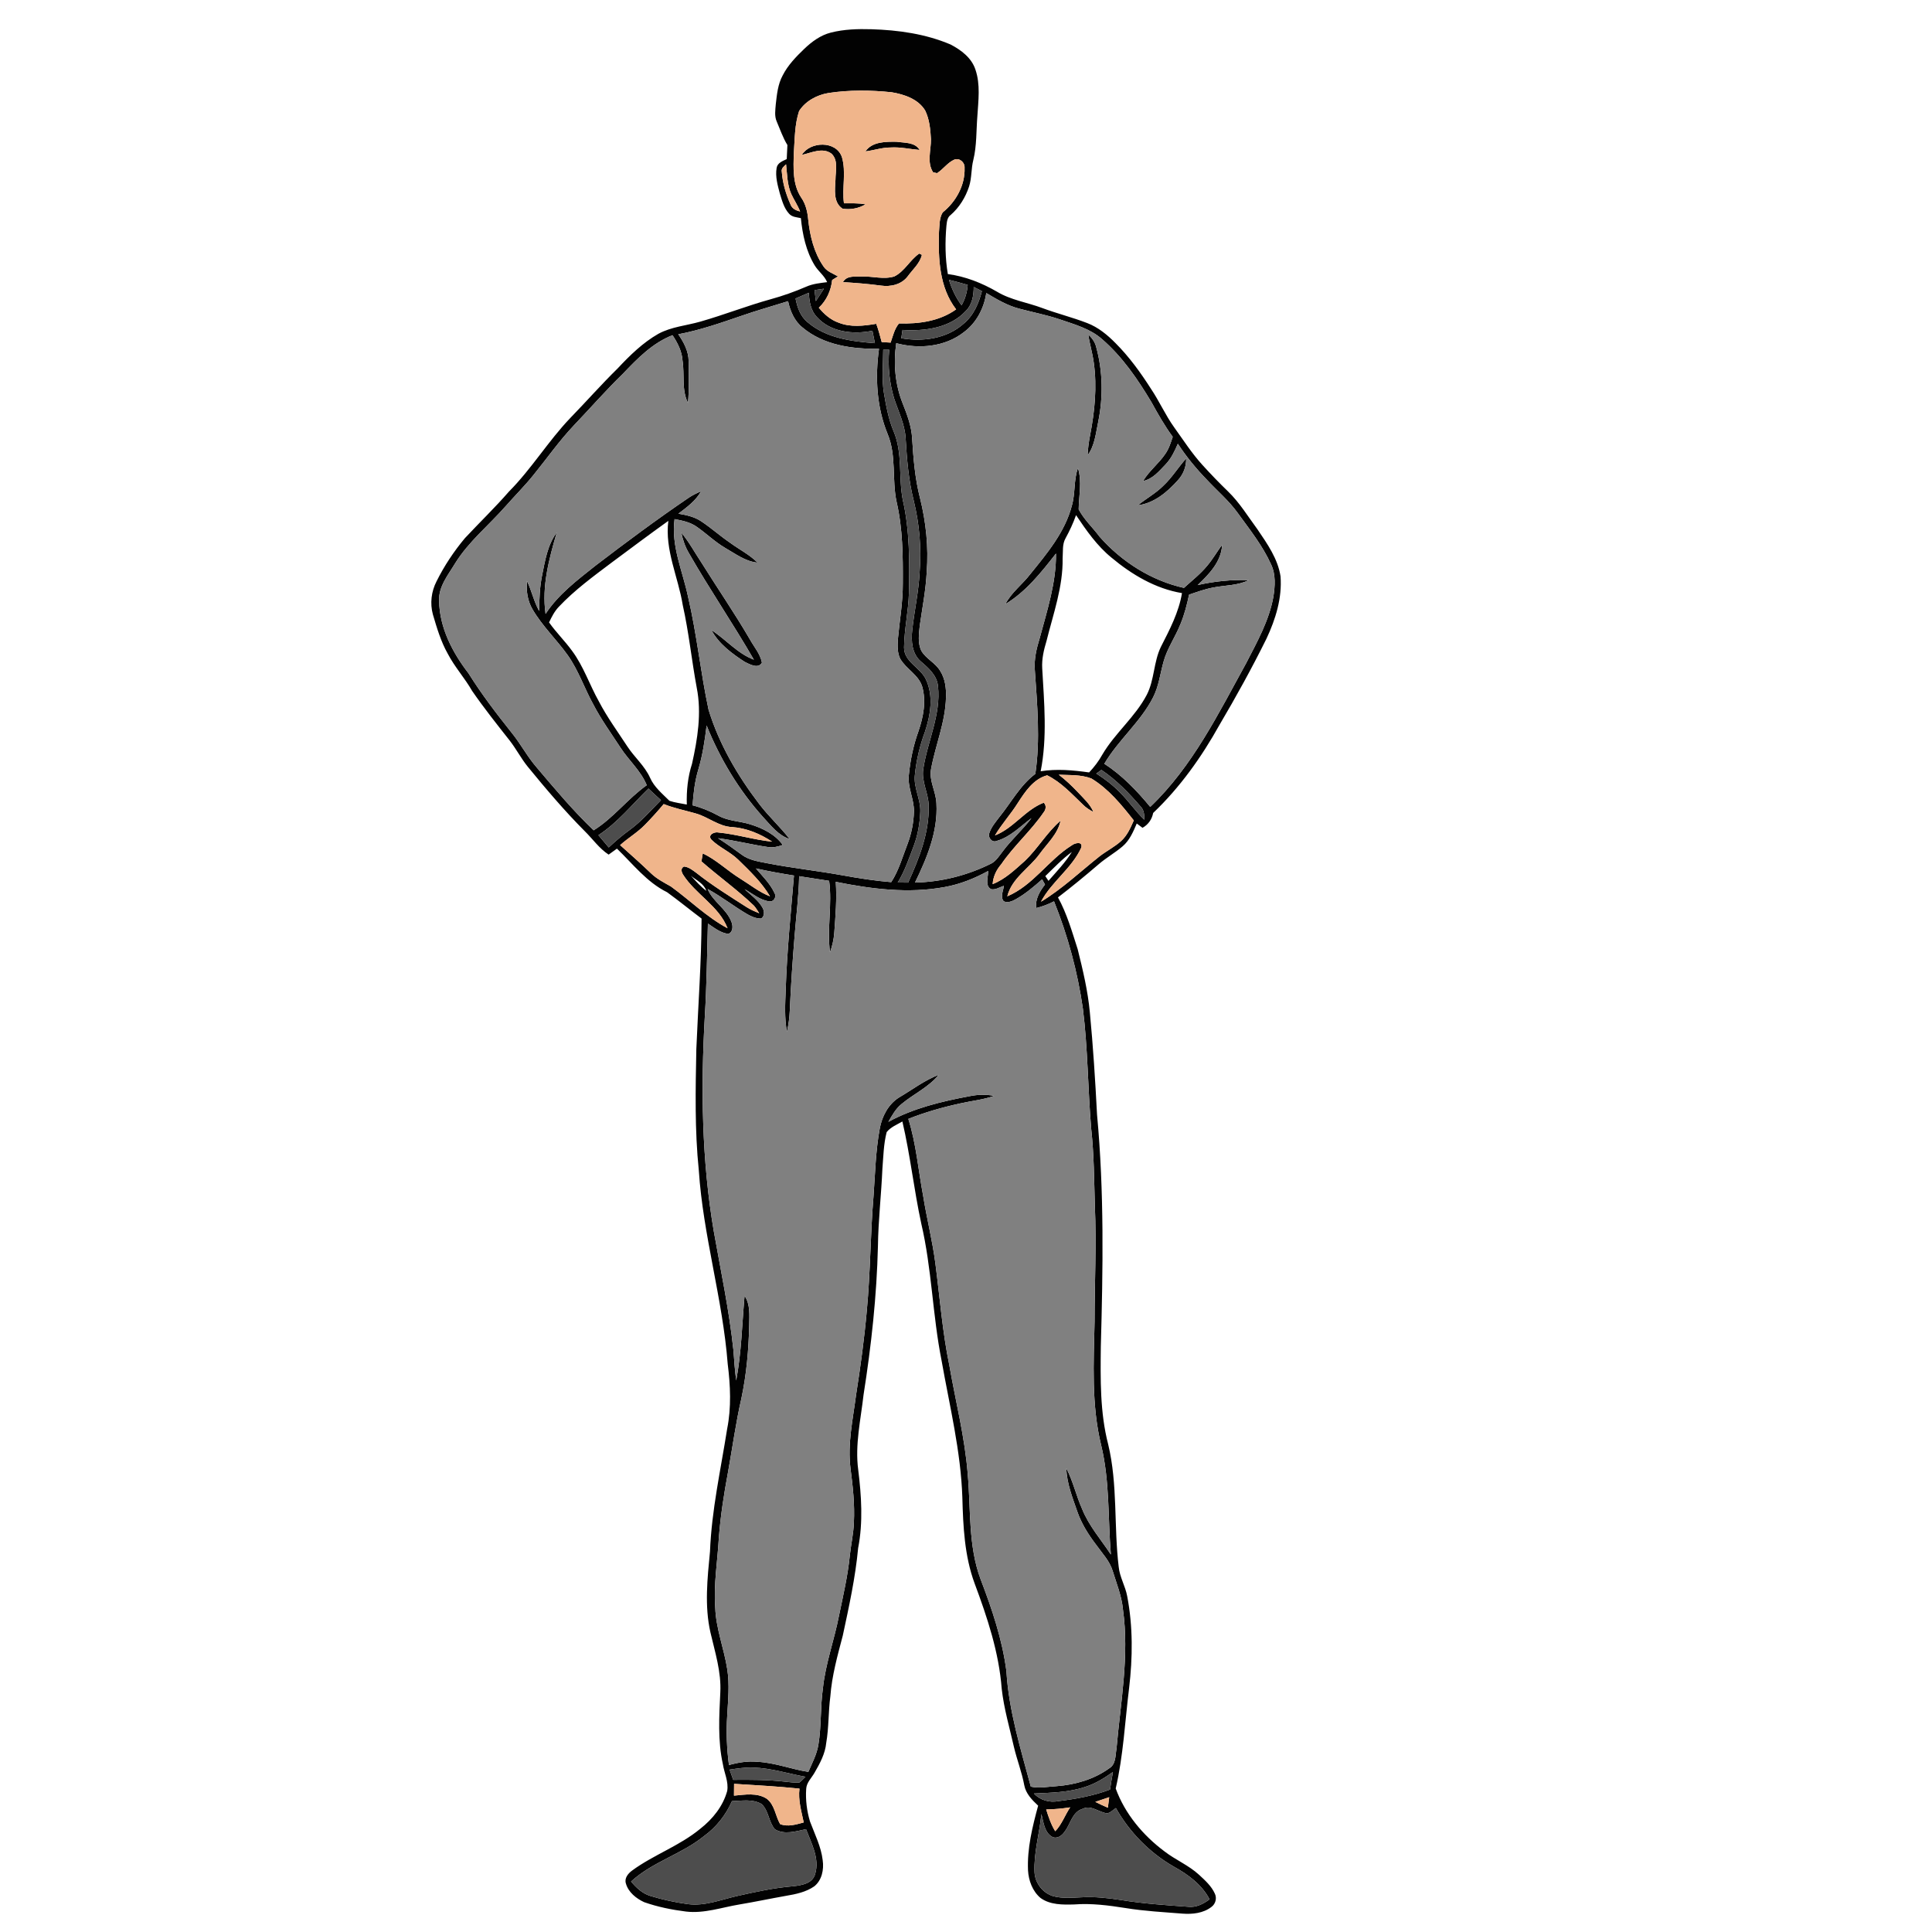 <?xml version="1.0" encoding="UTF-8" ?>
<!DOCTYPE svg PUBLIC "-//W3C//DTD SVG 1.1//EN" "http://www.w3.org/Graphics/SVG/1.1/DTD/svg11.dtd">
<svg width="1000pt" height="1000pt" viewBox="0 0 1000 1000" version="1.1" xmlns="http://www.w3.org/2000/svg">
<g id="#020202ff">
<path fill="#020202" opacity="1.00" d=" M 430.04 16.87 C 436.86 15.13 443.97 14.92 450.98 15.13 C 464.94 15.55 479.08 17.53 492.01 23.03 C 497.47 25.88 502.92 29.95 504.89 36.06 C 507.53 43.77 506.38 52.08 505.89 60.03 C 505.27 67.64 505.61 75.38 503.78 82.84 C 502.63 87.33 503.02 92.08 501.60 96.51 C 499.77 102.12 496.56 107.35 492.09 111.24 C 490.22 112.54 490.10 114.93 489.86 116.98 C 489.13 125.26 489.21 133.65 490.60 141.86 C 499.60 143.04 508.15 146.43 515.98 150.95 C 523.22 155.33 531.74 156.52 539.57 159.47 C 547.19 162.31 555.10 164.27 562.69 167.20 C 568.39 169.38 573.19 173.32 577.43 177.64 C 584.49 184.71 590.38 192.86 595.75 201.26 C 600.09 207.72 603.23 214.89 607.77 221.22 C 612.50 227.78 616.88 234.63 622.34 240.63 C 626.63 245.36 631.07 249.97 635.67 254.41 C 641.64 260.20 645.98 267.37 650.89 274.03 C 655.94 281.46 661.42 289.23 662.80 298.31 C 663.68 309.48 660.25 320.50 655.55 330.52 C 648.03 345.74 639.81 360.61 631.19 375.22 C 621.92 391.88 610.72 407.60 596.88 420.78 C 596.25 424.08 594.32 426.85 591.36 428.47 C 590.61 427.92 589.12 426.81 588.38 426.25 C 586.55 430.52 584.67 435.01 581.03 438.08 C 577.06 441.48 572.45 444.03 568.51 447.47 C 561.69 453.32 554.74 459.03 547.61 464.49 C 552.25 472.90 554.87 482.21 557.81 491.31 C 560.48 502.06 563.08 512.89 564.10 523.95 C 565.79 541.58 566.91 559.27 567.83 576.97 C 571.57 616.87 570.90 657.01 569.78 697.02 C 569.60 713.91 569.32 731.09 573.59 747.58 C 578.60 768.38 576.48 789.95 579.04 811.03 C 579.56 816.32 582.48 820.97 583.43 826.16 C 586.45 841.85 586.30 858.00 584.41 873.82 C 582.28 891.14 581.44 908.68 577.49 925.73 C 582.26 938.82 591.60 949.96 602.69 958.24 C 608.41 962.68 615.27 965.45 620.63 970.39 C 623.73 973.26 627.04 976.21 628.80 980.14 C 629.95 982.49 629.18 985.47 627.06 987.01 C 622.86 990.29 617.21 990.88 612.07 990.49 C 602.22 989.70 592.33 989.20 582.57 987.60 C 573.79 986.22 564.89 985.05 555.99 985.74 C 550.11 985.90 543.56 986.01 538.58 982.39 C 534.44 978.91 532.40 973.40 532.10 968.11 C 531.60 956.71 534.38 945.53 537.34 934.61 C 534.20 931.68 530.95 928.38 530.15 923.99 C 528.91 917.28 526.39 910.92 524.83 904.30 C 522.55 894.26 519.62 884.33 518.48 874.07 C 517.05 855.24 511.02 837.16 504.46 819.58 C 499.21 805.37 498.51 790.06 498.11 775.08 C 497.31 751.09 491.51 727.72 487.35 704.19 C 482.68 680.74 482.31 656.61 476.84 633.30 C 473.06 615.78 471.15 597.92 467.07 580.48 C 464.26 582.11 461.01 583.37 458.94 585.97 C 457.33 592.20 457.24 598.71 456.72 605.10 C 456.15 618.40 454.59 631.65 454.42 644.97 C 453.80 670.77 450.99 696.46 446.97 721.95 C 445.53 734.81 442.48 747.73 444.21 760.73 C 445.87 774.17 446.78 787.91 444.17 801.29 C 442.75 816.57 439.44 831.58 436.23 846.56 C 433.50 856.93 430.58 867.34 429.78 878.08 C 428.72 886.05 429.04 894.14 427.66 902.08 C 427.13 907.72 424.36 912.79 421.57 917.61 C 420.03 920.32 417.43 922.66 417.28 925.98 C 416.90 931.62 417.62 937.39 419.26 942.81 C 421.72 949.39 425.01 955.79 425.83 962.87 C 426.53 967.67 425.41 973.24 421.44 976.38 C 417.16 979.34 411.93 980.43 406.89 981.27 C 398.81 982.70 390.79 984.40 382.71 985.75 C 373.56 987.27 364.48 990.53 355.09 989.42 C 347.74 988.50 340.40 987.02 333.41 984.56 C 329.32 982.66 325.27 979.46 323.99 974.98 C 323.04 972.21 325.07 969.74 327.15 968.21 C 338.32 960.01 351.77 955.43 362.49 946.54 C 368.86 941.56 374.24 934.89 376.40 926.99 C 377.21 922.23 374.88 917.73 374.15 913.11 C 371.46 900.92 372.24 888.37 372.83 876.01 C 373.39 865.37 370.07 855.13 367.71 844.90 C 364.59 831.14 366.16 816.94 367.49 803.07 C 368.33 781.65 373.05 760.70 376.37 739.60 C 378.59 728.53 378.06 717.11 376.66 705.97 C 374.06 672.23 363.93 639.57 361.70 605.78 C 359.55 584.92 360.01 563.93 360.42 543.00 C 361.36 520.49 363.04 498.00 363.13 475.45 C 357.14 470.96 351.35 466.21 345.30 461.82 C 334.81 456.67 327.59 447.19 319.33 439.25 C 317.90 440.29 316.47 441.33 315.03 442.35 C 310.14 439.15 306.81 434.28 302.70 430.24 C 292.21 419.71 282.59 408.36 273.18 396.86 C 269.70 392.56 267.17 387.60 263.77 383.25 C 257.15 374.84 250.47 366.45 244.39 357.64 C 240.57 350.94 235.30 345.19 231.74 338.33 C 228.16 331.98 226.10 324.94 224.05 317.99 C 222.50 312.31 223.25 306.17 225.93 300.95 C 229.90 292.94 234.90 285.43 240.62 278.57 C 248.17 270.47 256.17 262.79 263.44 254.43 C 275.16 242.64 283.78 228.25 295.27 216.26 C 303.48 207.81 311.28 198.96 319.69 190.70 C 326.00 183.96 332.70 177.39 340.77 172.78 C 347.51 169.12 355.31 168.54 362.57 166.45 C 374.80 162.96 386.66 158.27 398.93 154.88 C 405.22 153.15 411.39 150.95 417.38 148.36 C 420.77 146.87 424.49 146.49 428.13 146.04 C 426.70 142.65 423.57 140.48 421.69 137.38 C 417.19 130.01 415.38 121.40 414.53 112.90 C 412.41 112.44 409.94 112.37 408.42 110.61 C 405.79 107.73 404.78 103.84 403.66 100.21 C 402.52 95.92 401.22 91.44 401.97 86.98 C 402.36 84.31 405.10 83.34 407.21 82.35 C 407.31 79.92 407.44 77.50 407.56 75.07 C 405.22 71.26 403.80 67.01 402.04 62.92 C 400.76 60.07 401.32 56.88 401.55 53.88 C 402.13 48.83 402.63 43.57 405.12 39.03 C 407.82 33.71 412.02 29.39 416.28 25.29 C 420.20 21.56 424.71 18.21 430.04 16.87 M 428.87 48.13 C 422.89 49.10 416.91 52.29 413.61 57.48 C 411.32 64.39 411.39 71.80 410.90 78.99 C 410.64 86.84 410.16 95.44 414.72 102.29 C 417.01 105.58 417.94 109.53 418.31 113.48 C 419.19 122.02 421.28 130.72 426.22 137.87 C 427.94 140.56 431.13 141.50 433.73 143.07 C 432.74 143.71 431.74 144.33 430.73 144.92 C 430.14 150.35 427.83 155.52 423.82 159.28 C 426.55 162.58 429.87 165.55 433.99 166.98 C 440.22 169.51 447.09 168.69 453.54 167.60 C 454.70 170.69 455.50 173.88 456.37 177.06 C 457.90 177.15 459.44 177.24 460.98 177.33 C 462.17 173.94 462.97 170.21 465.33 167.40 C 475.58 167.73 486.33 166.26 494.89 160.13 C 486.11 148.75 485.59 133.72 486.02 119.97 C 486.35 116.62 486.10 112.88 487.94 109.93 C 494.79 104.45 499.59 95.83 499.26 86.91 C 499.49 84.13 496.73 81.60 493.99 82.61 C 490.42 84.15 488.24 87.61 485.00 89.63 C 484.50 89.52 483.49 89.30 482.98 89.19 C 479.65 84.11 481.92 77.74 481.86 72.10 C 481.58 67.04 481.11 61.77 478.84 57.16 C 475.22 51.24 468.05 48.84 461.55 47.76 C 450.69 46.62 439.68 46.50 428.87 48.13 M 404.66 88.94 C 405.09 94.77 406.79 100.51 409.18 105.83 C 409.96 107.99 412.02 108.97 414.13 109.48 C 412.93 106.30 410.97 103.49 409.56 100.42 C 407.40 95.59 407.46 90.21 406.87 85.05 C 405.78 86.13 404.25 87.17 404.66 88.94 M 491.18 144.86 C 492.65 149.56 494.73 154.07 497.71 158.02 C 499.58 154.78 500.59 151.17 500.87 147.45 C 497.66 146.52 494.43 145.65 491.18 144.86 M 421.61 150.15 C 421.83 152.05 422.05 153.95 422.29 155.86 C 423.70 153.74 425.07 151.59 426.44 149.44 C 424.82 149.68 423.21 149.91 421.61 150.15 M 503.99 148.53 C 503.99 152.95 503.21 157.66 499.93 160.91 C 491.69 169.82 478.66 171.48 467.15 170.77 C 466.93 172.20 466.71 173.64 466.49 175.07 C 477.60 177.00 489.94 175.34 498.64 167.67 C 503.87 163.43 506.62 157.06 508.23 150.68 C 506.81 149.96 505.40 149.24 503.99 148.53 M 411.78 154.51 C 412.66 159.11 414.28 163.82 418.08 166.84 C 427.63 175.03 440.76 176.72 452.85 177.64 C 452.41 175.49 451.98 173.35 451.56 171.20 C 441.69 173.21 429.99 172.02 422.88 164.15 C 419.60 160.80 418.89 156.02 418.63 151.54 C 416.36 152.55 414.07 153.53 411.78 154.51 M 510.49 151.68 C 509.32 159.58 505.39 167.09 498.92 171.91 C 489.11 179.61 475.64 180.77 463.89 177.64 C 462.38 188.07 463.28 198.92 467.20 208.75 C 469.54 214.63 471.81 220.66 472.13 227.06 C 472.76 237.37 473.61 247.74 476.19 257.78 C 479.31 270.25 480.65 283.18 479.67 296.02 C 479.21 305.40 477.38 314.62 476.06 323.90 C 475.62 328.22 474.91 332.95 476.96 336.99 C 479.43 341.08 484.21 343.12 486.64 347.27 C 489.23 351.32 489.81 356.26 489.64 360.98 C 489.36 373.72 484.20 385.62 481.92 398.02 C 480.76 404.21 484.54 409.83 484.70 415.94 C 485.50 430.40 479.80 444.08 473.60 456.81 C 487.29 456.54 500.82 453.08 513.06 446.98 C 515.62 445.62 517.15 443.05 518.88 440.84 C 523.42 434.66 529.26 429.59 533.88 423.46 C 528.15 427.71 522.94 433.24 515.90 435.26 C 513.45 436.37 511.14 433.43 512.09 431.15 C 513.08 428.11 515.22 425.64 517.11 423.12 C 523.30 415.54 527.92 406.56 535.88 400.56 C 538.53 382.76 536.84 364.73 535.63 346.89 C 535.16 341.21 536.51 335.62 538.17 330.23 C 542.02 315.90 546.74 301.49 546.58 286.49 C 538.99 296.22 531.06 306.26 520.36 312.71 C 523.50 306.64 529.16 302.55 533.25 297.20 C 541.92 286.48 551.20 275.45 554.77 261.83 C 556.65 255.44 555.68 248.58 557.94 242.27 C 560.14 249.29 558.39 256.53 558.32 263.65 C 561.10 268.94 565.64 273.07 569.19 277.86 C 580.58 290.76 595.93 300.54 612.81 304.29 C 616.89 300.56 621.31 297.14 624.84 292.84 C 627.71 289.43 629.94 285.55 632.57 281.96 C 632.22 290.62 625.83 297.22 619.91 302.83 C 628.56 300.86 637.50 299.96 646.38 300.26 C 640.65 303.17 634.10 302.87 627.96 304.10 C 623.68 304.89 619.57 306.39 615.47 307.79 C 614.35 312.98 613.06 318.16 610.99 323.06 C 608.40 329.63 604.20 335.49 602.29 342.34 C 600.52 348.54 599.83 355.12 596.85 360.93 C 590.34 373.74 578.84 382.99 571.60 395.32 C 580.79 401.27 588.43 409.25 595.36 417.65 C 617.25 396.76 630.69 369.24 645.10 343.09 C 650.70 332.19 656.86 321.26 659.07 309.06 C 659.96 303.44 660.41 297.38 657.89 292.10 C 653.51 282.41 646.82 274.06 640.63 265.50 C 636.04 259.11 629.98 254.02 624.66 248.29 C 619.10 242.56 614.03 236.37 609.65 229.69 C 608.02 233.48 606.23 237.30 603.35 240.33 C 599.99 243.82 596.65 247.96 591.64 248.98 C 594.76 243.75 599.71 240.01 603.11 235.01 C 605.00 232.33 605.99 229.17 607.00 226.10 C 602.82 220.41 599.35 214.26 595.94 208.09 C 588.86 196.26 580.93 184.66 570.45 175.57 C 564.31 170.15 556.25 167.94 548.68 165.35 C 541.70 162.98 534.44 161.62 527.34 159.71 C 521.27 158.10 515.85 154.85 510.49 151.68 M 383.60 163.53 C 372.91 167.20 362.20 170.93 351.07 173.02 C 353.94 177.17 356.43 181.82 356.44 187.01 C 356.53 194.21 356.74 201.43 356.11 208.61 C 352.69 201.81 354.42 193.97 353.28 186.69 C 352.98 181.85 350.74 177.48 348.10 173.51 C 337.78 177.50 329.93 185.57 322.45 193.42 C 313.65 201.96 305.59 211.22 297.12 220.09 C 289.44 228.19 283.04 237.35 276.02 246.00 C 271.56 251.53 266.52 256.55 261.83 261.88 C 253.11 271.81 242.61 280.25 235.58 291.58 C 231.97 297.58 226.94 303.59 227.28 311.00 C 227.50 324.85 234.15 337.70 242.46 348.45 C 249.18 359.20 256.88 369.28 264.78 379.19 C 269.47 384.95 272.91 391.63 277.80 397.24 C 287.26 408.40 296.67 419.65 307.27 429.77 C 317.57 423.37 324.90 413.39 334.75 406.42 C 331.71 398.94 325.46 393.62 321.15 386.96 C 316.39 379.64 311.25 372.56 307.20 364.81 C 302.52 356.37 299.47 347.06 293.87 339.15 C 288.06 331.01 280.67 324.04 275.62 315.36 C 273.03 310.95 272.29 305.73 272.76 300.69 C 275.19 305.75 276.32 311.33 279.06 316.25 C 279.14 310.14 279.34 304.00 280.55 297.99 C 282.11 290.25 283.38 282.07 288.20 275.55 C 284.21 289.20 280.34 303.42 282.39 317.75 C 288.96 307.69 298.71 300.33 308.00 292.95 C 323.92 280.77 340.01 268.81 356.59 257.55 C 358.57 256.24 360.72 255.21 362.89 254.23 C 360.18 259.19 355.53 262.53 351.14 265.88 C 355.27 266.60 359.52 267.48 363.04 269.89 C 368.20 273.35 372.85 277.50 377.98 281.00 C 382.67 284.44 387.97 287.06 392.11 291.22 C 385.81 290.62 380.71 286.64 375.38 283.62 C 370.00 280.48 365.56 276.04 360.44 272.54 C 357.11 270.22 353.06 269.44 349.16 268.69 C 347.27 282.61 353.36 295.63 356.15 308.95 C 360.67 328.24 362.62 348.03 366.76 367.39 C 372.20 385.13 381.71 401.39 392.92 416.08 C 397.76 422.51 403.80 427.91 408.71 434.29 C 402.82 432.41 399.05 427.31 395.02 422.98 C 382.51 409.07 372.73 392.84 365.74 375.51 C 364.83 383.22 363.66 390.94 361.43 398.39 C 359.62 404.38 358.93 410.61 358.48 416.83 C 363.14 418.02 367.60 419.88 371.83 422.18 C 376.91 425.02 382.87 424.97 388.32 426.67 C 394.73 428.67 401.12 431.77 405.16 437.34 C 402.69 438.21 400.08 438.88 397.46 438.42 C 388.82 437.17 380.35 434.95 371.68 433.87 C 375.80 436.52 379.81 439.36 383.76 442.28 C 387.61 445.23 392.54 445.91 397.17 446.82 C 410.06 449.33 423.13 450.72 436.05 453.06 C 444.41 454.58 452.82 455.90 461.29 456.60 C 465.25 450.50 467.16 443.44 469.78 436.73 C 471.80 431.40 472.90 425.73 473.05 420.03 C 473.19 413.60 469.68 407.62 470.42 401.14 C 471.17 393.40 472.77 385.72 475.42 378.40 C 477.91 371.13 479.45 363.11 477.38 355.55 C 475.56 349.34 469.11 346.39 465.97 341.03 C 464.42 337.97 464.56 334.40 464.72 331.08 C 465.61 321.39 467.34 311.76 467.29 302.00 C 467.37 287.92 467.28 273.68 464.10 259.89 C 461.56 248.26 464.11 235.80 459.41 224.59 C 453.72 210.68 452.91 195.29 454.97 180.52 C 441.21 180.75 426.31 178.69 415.43 169.55 C 411.18 166.18 409.03 161.06 407.91 155.90 C 399.81 158.45 391.62 160.72 383.60 163.53 M 457.16 181.03 C 457.15 188.39 456.34 195.79 457.47 203.10 C 458.62 209.96 459.84 216.89 462.57 223.33 C 467.29 234.52 465.00 246.95 467.25 258.61 C 470.89 274.45 470.79 290.84 470.46 307.00 C 470.19 316.41 468.06 325.67 467.93 335.08 C 467.88 342.62 476.43 345.49 479.27 351.70 C 483.27 360.22 481.63 370.17 478.75 378.78 C 476.07 385.95 474.32 393.46 473.54 401.08 C 472.77 407.58 476.52 413.51 476.34 419.97 C 476.13 426.05 475.09 432.15 472.95 437.85 C 470.49 444.29 468.31 450.89 464.67 456.79 C 466.45 456.79 468.25 456.81 470.05 456.83 C 475.78 444.32 481.03 430.99 480.68 416.99 C 480.60 410.53 476.85 404.56 477.88 398.03 C 480.06 383.68 487.13 369.93 485.50 355.14 C 484.97 349.56 480.60 345.75 476.62 342.36 C 471.99 338.35 471.53 331.76 472.18 326.08 C 473.27 316.03 475.53 306.12 476.01 296.00 C 476.99 283.61 475.87 271.10 472.92 259.04 C 470.25 248.54 469.40 237.69 468.76 226.91 C 468.36 219.64 465.05 213.06 462.80 206.27 C 460.34 198.13 459.48 189.52 460.25 181.05 C 459.48 181.04 457.93 181.04 457.16 181.03 M 556.96 266.63 C 555.50 270.77 553.63 274.75 551.53 278.60 C 549.72 281.75 550.29 285.54 550.01 289.02 C 550.26 303.69 545.18 317.68 541.68 331.74 C 540.28 336.34 539.16 341.11 539.45 345.95 C 540.45 363.66 542.13 381.65 538.65 399.20 C 546.98 397.86 555.43 398.64 563.73 399.81 C 566.36 397.01 568.71 393.95 570.57 390.58 C 577.11 379.42 587.57 371.13 593.58 359.62 C 597.57 351.85 597.07 342.69 600.86 334.85 C 605.39 325.95 610.14 316.97 611.79 306.99 C 598.15 304.73 585.84 297.43 575.36 288.67 C 567.86 282.57 562.29 274.58 556.96 266.63 M 316.94 290.92 C 307.30 298.18 297.48 305.33 289.17 314.14 C 286.99 316.45 285.54 319.31 284.20 322.16 C 287.83 327.33 292.39 331.76 296.10 336.88 C 302.04 344.87 305.15 354.46 309.99 363.08 C 314.24 371.24 319.69 378.67 324.71 386.35 C 328.37 391.97 333.72 396.41 336.49 402.61 C 338.63 407.45 342.85 410.84 346.50 414.50 C 349.41 415.48 352.49 415.80 355.49 416.43 C 355.28 409.30 355.99 402.14 358.19 395.33 C 361.06 382.51 363.23 369.07 360.64 356.02 C 357.99 341.78 356.56 327.34 353.39 313.20 C 351.04 298.64 344.01 284.66 345.93 269.60 C 336.16 276.57 326.58 283.78 316.94 290.92 M 567.47 400.39 C 571.90 403.22 576.11 406.43 579.75 410.25 C 584.24 414.67 587.75 419.97 592.34 424.30 C 592.29 421.90 592.22 419.31 590.42 417.51 C 584.36 410.48 577.84 403.69 570.09 398.51 C 569.43 398.98 568.12 399.92 567.47 400.39 M 548.02 400.99 C 551.58 403.71 554.83 406.80 557.91 410.05 C 560.85 413.23 564.23 416.19 565.96 420.27 C 563.97 419.26 562.10 418.05 560.53 416.47 C 554.76 410.96 549.27 404.87 542.00 401.30 C 534.82 403.26 530.56 409.84 526.75 415.72 C 523.13 421.49 518.47 426.53 515.00 432.40 C 524.66 428.67 530.60 419.19 540.22 415.48 C 541.65 416.74 541.42 418.92 540.29 420.32 C 533.74 429.96 524.82 437.69 518.24 447.33 C 515.72 450.23 514.05 453.74 513.79 457.62 C 520.30 455.07 525.40 450.11 530.54 445.54 C 537.22 439.14 541.88 430.84 548.93 424.81 C 547.57 431.64 542.03 436.54 538.10 442.01 C 532.71 449.45 523.72 454.53 521.37 463.93 C 534.78 458.26 542.64 445.14 554.70 437.58 C 556.37 436.23 560.70 435.31 559.63 438.80 C 554.71 449.52 544.28 456.38 538.80 466.74 C 549.79 460.09 559.14 451.16 569.17 443.21 C 572.76 440.44 576.88 438.38 580.27 435.33 C 583.44 432.47 585.15 428.47 586.85 424.66 C 580.49 416.56 573.79 408.33 564.89 402.94 C 559.55 400.89 553.64 401.25 548.02 400.99 M 309.74 432.28 C 311.51 434.40 313.29 436.52 315.08 438.63 C 318.47 435.49 321.95 432.45 325.70 429.74 C 331.86 425.31 336.81 419.51 342.13 414.16 C 339.93 412.19 337.76 410.21 335.65 408.16 C 327.19 416.37 319.72 425.79 309.74 432.28 M 343.53 416.18 C 340.46 419.88 337.22 423.44 333.86 426.88 C 329.98 430.89 325.11 433.72 320.97 437.43 C 326.35 442.27 331.80 447.03 337.00 452.07 C 339.99 454.93 343.70 456.82 347.26 458.84 C 357.08 465.96 365.83 474.70 376.58 480.46 C 372.08 468.87 359.92 462.87 353.47 452.58 C 352.65 451.16 352.28 449.41 354.00 448.51 C 356.46 448.73 358.44 450.36 360.37 451.76 C 368.62 458.29 377.57 463.85 386.42 469.51 C 388.48 470.82 390.71 471.80 392.98 472.69 C 392.09 471.36 391.29 469.98 390.24 468.78 C 381.68 460.57 371.98 453.66 363.07 445.85 C 363.28 444.46 363.51 443.08 363.76 441.71 C 370.87 445.06 376.50 450.70 383.15 454.79 C 388.23 457.92 392.94 461.77 398.55 463.95 C 394.24 456.67 388.05 450.78 382.05 444.93 C 377.91 440.90 372.36 438.68 368.27 434.66 C 366.00 432.23 369.78 430.35 371.96 430.92 C 381.29 431.81 390.32 434.71 399.66 435.64 C 393.47 431.59 386.44 428.61 379.01 428.09 C 372.00 427.82 366.59 422.81 360.04 421.02 C 354.53 419.44 348.86 418.32 343.53 416.18 M 541.05 453.47 C 541.46 454.09 542.28 455.32 542.69 455.93 C 546.91 451.10 551.41 446.45 554.80 440.97 C 549.78 444.63 545.52 449.18 541.05 453.47 M 391.26 449.49 C 394.68 453.54 398.62 457.35 400.88 462.22 C 402.10 464.27 400.45 467.03 398.00 466.53 C 393.25 465.81 389.49 462.50 385.40 460.24 C 388.54 463.22 392.28 465.75 394.52 469.55 C 395.65 471.35 395.96 474.04 394.02 475.43 C 391.45 475.49 389.03 474.47 386.84 473.22 C 379.83 469.10 373.41 464.04 366.27 460.14 C 369.03 466.83 376.17 470.47 378.64 477.31 C 379.45 479.39 379.43 482.46 376.96 483.37 C 372.91 482.90 369.69 480.19 366.41 478.05 C 365.98 494.04 365.79 510.05 364.82 526.03 C 362.71 563.11 363.19 600.53 369.44 637.22 C 373.06 657.75 377.42 678.16 379.63 698.90 C 380.01 704.11 380.35 709.33 381.05 714.52 C 383.79 700.05 384.08 685.30 385.38 670.69 C 388.45 675.21 387.85 680.83 387.78 686.01 C 387.51 698.69 386.38 711.40 383.74 723.82 C 380.85 736.41 379.13 749.23 376.83 761.93 C 374.73 773.20 372.95 784.55 372.07 795.99 C 371.41 808.01 369.32 819.98 370.21 832.05 C 370.55 843.00 374.78 853.27 376.43 864.02 C 377.70 872.00 376.83 880.09 376.40 888.10 C 375.85 896.60 376.19 905.14 377.31 913.58 C 382.10 912.25 387.06 911.41 392.04 911.91 C 401.05 912.34 409.53 915.75 418.39 917.12 C 420.37 912.54 422.79 908.04 423.59 903.06 C 425.20 893.43 424.56 883.61 425.92 873.96 C 427.27 861.07 431.83 848.86 434.28 836.20 C 436.42 825.84 438.85 815.50 439.88 804.96 C 440.50 799.30 441.77 793.72 441.97 788.03 C 442.46 778.69 441.42 769.37 440.23 760.13 C 438.59 747.33 441.47 734.62 443.10 721.98 C 445.39 707.42 447.39 692.79 448.68 678.11 C 450.54 658.43 450.49 638.66 452.14 618.98 C 452.98 607.36 453.23 595.66 455.35 584.19 C 456.49 577.89 459.69 571.72 465.16 568.16 C 472.04 564.15 478.43 559.17 485.92 556.30 C 480.63 562.77 472.84 566.25 466.53 571.52 C 463.56 573.97 461.70 577.41 459.79 580.68 C 472.83 573.56 487.44 570.07 501.94 567.37 C 506.11 566.52 510.42 566.35 514.60 567.24 C 508.92 569.21 502.91 569.79 497.08 571.12 C 487.92 573.11 478.87 575.67 470.15 579.14 C 474.25 592.11 475.30 605.73 477.83 619.03 C 479.69 630.73 482.64 642.24 484.16 654.00 C 486.45 671.57 487.78 689.30 491.37 706.68 C 494.63 725.43 499.41 743.95 500.90 762.98 C 502.54 781.15 501.06 799.99 507.55 817.40 C 513.44 832.79 518.79 848.59 520.92 865.00 C 522.13 885.44 528.27 905.12 533.55 924.77 C 537.97 925.73 542.51 924.77 546.96 924.51 C 556.61 923.77 566.29 920.97 574.20 915.23 C 577.67 913.11 577.28 908.57 577.90 905.08 C 580.00 881.11 584.61 857.00 581.22 832.93 C 580.56 826.03 577.91 819.60 575.90 813.05 C 574.33 807.87 570.44 803.93 567.39 799.61 C 563.37 794.33 559.77 788.65 557.60 782.35 C 555.09 775.09 552.16 767.78 551.93 760.01 C 555.42 766.67 557.00 774.10 560.06 780.95 C 563.54 789.71 569.85 796.84 574.98 804.63 C 573.42 785.77 574.45 766.56 569.95 748.03 C 564.85 727.10 566.08 705.37 566.55 684.03 C 566.54 664.03 567.58 644.03 566.69 624.04 C 566.31 610.76 566.25 597.45 564.80 584.24 C 563.05 563.52 563.08 542.66 560.49 522.02 C 557.75 503.01 552.73 484.34 545.56 466.53 C 542.62 468.04 539.52 469.24 536.31 470.01 C 535.78 465.37 538.16 461.35 540.89 457.83 C 540.39 456.93 539.89 456.04 539.40 455.15 C 535.08 458.96 530.66 462.76 525.59 465.55 C 523.75 466.53 521.53 467.50 519.50 466.49 C 517.61 464.14 519.32 461.06 519.62 458.48 C 517.49 459.16 515.36 460.67 513.04 460.26 C 509.56 458.45 511.59 453.83 511.46 450.82 C 504.44 454.67 496.92 457.70 489.02 459.12 C 470.28 462.61 451.10 460.18 432.59 456.44 C 433.22 465.29 432.44 474.14 431.81 482.97 C 431.56 486.38 430.74 489.72 429.60 492.95 C 428.00 480.65 430.81 468.24 429.16 455.92 C 423.99 455.10 418.81 454.29 413.63 453.52 C 413.43 463.68 412.14 473.77 411.33 483.90 C 410.27 496.91 409.37 509.93 408.80 522.98 C 408.64 526.71 408.16 530.43 407.31 534.08 C 405.97 526.81 406.41 519.41 406.69 512.07 C 407.33 492.39 409.31 472.79 410.95 453.18 C 404.35 452.12 397.77 450.97 391.26 449.49 M 357.65 453.35 C 360.16 456.07 362.62 458.86 365.60 461.09 C 364.33 457.35 360.50 455.67 357.65 453.35 M 377.64 915.96 C 378.26 917.72 378.89 919.48 379.52 921.25 C 388.34 921.18 397.18 921.16 405.95 922.15 C 408.55 922.38 411.16 922.86 413.77 922.63 C 414.91 921.74 415.89 920.65 416.92 919.65 C 407.96 918.04 399.16 915.18 390.00 914.89 C 385.85 914.70 381.73 915.36 377.64 915.96 M 561.89 924.84 C 553.30 927.77 544.13 927.91 535.17 928.32 C 538.44 931.82 543.21 933.16 547.89 932.25 C 556.93 931.13 566.00 929.52 574.55 926.27 C 574.99 923.23 575.49 920.21 576.04 917.19 C 571.66 920.30 567.04 923.19 561.89 924.84 M 379.96 923.31 C 379.96 925.33 379.95 927.37 379.91 929.42 C 385.53 928.90 391.93 927.76 396.95 931.07 C 401.02 934.25 401.34 939.90 403.78 944.15 C 407.76 945.71 412.07 944.37 416.00 943.29 C 414.81 937.53 413.05 931.74 413.81 925.79 C 402.55 924.64 391.25 924.01 379.96 923.31 M 566.93 932.64 C 569.06 933.71 571.21 934.75 573.43 935.67 C 573.70 933.85 573.91 932.04 574.12 930.23 C 571.72 931.05 569.32 931.84 566.93 932.64 M 378.87 932.26 C 375.72 939.42 370.77 945.72 364.43 950.32 C 352.83 959.76 337.69 963.69 326.64 973.88 C 329.31 977.03 332.42 980.02 336.46 981.28 C 342.85 983.26 349.43 984.66 356.05 985.57 C 364.71 986.70 372.96 983.34 381.24 981.44 C 390.93 979.24 400.66 977.13 410.58 976.31 C 414.90 975.82 420.59 974.94 421.91 970.00 C 424.33 961.98 419.97 954.11 417.19 946.78 C 412.00 947.88 405.98 949.81 401.08 946.83 C 397.82 943.05 397.93 937.24 394.22 933.78 C 389.62 931.03 383.95 932.09 378.87 932.26 M 541.51 936.58 C 542.73 940.47 544.02 944.37 546.19 947.86 C 549.60 944.29 551.21 939.52 553.92 935.48 C 549.81 936.12 545.67 936.50 541.51 936.58 M 560.35 936.25 C 554.95 937.86 554.14 944.10 551.08 948.03 C 549.70 950.19 546.93 952.13 544.38 950.62 C 540.45 948.17 540.14 942.98 539.01 938.96 C 538.08 949.01 535.03 958.87 535.47 969.04 C 535.72 974.68 539.83 979.99 545.31 981.50 C 550.10 982.74 555.09 982.22 559.98 982.03 C 566.67 981.66 573.37 982.39 579.98 983.41 C 591.56 985.32 603.30 986.10 615.00 986.93 C 619.12 987.43 622.86 985.45 626.07 983.10 C 622.11 975.51 615.02 970.28 607.69 966.24 C 595.13 959.06 584.69 948.42 577.57 935.84 C 576.09 936.78 574.82 938.30 573.02 938.58 C 568.73 938.06 564.75 934.04 560.35 936.25 Z" />
<path fill="#020202" opacity="1.00" d=" M 447.94 78.35 C 451.44 73.24 458.56 73.31 464.10 73.38 C 468.20 74.01 473.56 73.49 475.99 77.61 C 470.97 77.21 466.02 76.01 460.96 76.34 C 456.53 76.32 452.31 77.84 447.94 78.35 Z" />
<path fill="#020202" opacity="1.00" d=" M 415.00 80.18 C 419.39 73.12 432.76 72.69 435.76 81.27 C 438.08 89.06 435.75 97.28 436.83 105.22 C 440.56 105.26 444.31 105.06 448.00 105.76 C 444.49 107.86 440.09 108.68 436.10 108.00 C 431.14 104.79 432.22 98.03 432.44 92.98 C 432.45 88.55 434.03 82.99 430.40 79.55 C 425.75 76.08 419.93 79.14 415.00 80.18 Z" />
<path fill="#020202" opacity="1.00" d=" M 462.88 143.09 C 468.25 140.45 470.95 134.56 475.82 131.23 L 477.17 131.92 C 476.13 136.32 472.46 139.43 469.88 142.97 C 466.68 147.28 461.01 148.58 455.92 147.82 C 449.41 146.92 442.86 146.45 436.31 146.02 C 438.25 142.49 442.64 143.25 446.00 143.12 C 451.61 142.89 457.38 144.80 462.88 143.09 Z" />
<path fill="#020202" opacity="1.00" d=" M 563.28 173.14 C 565.20 174.88 566.76 177.05 567.38 179.60 C 570.85 192.17 571.03 205.55 568.44 218.31 C 567.18 224.25 566.66 230.66 562.93 235.70 C 563.09 232.17 563.55 228.67 564.24 225.21 C 566.60 212.96 567.88 200.33 566.16 187.91 C 565.52 182.93 564.02 178.11 563.28 173.14 Z" />
<path fill="#020202" opacity="1.00" d=" M 602.29 251.27 C 606.73 247.10 609.87 241.81 613.95 237.32 C 614.07 241.55 612.47 245.58 609.59 248.65 C 604.16 254.74 597.32 260.48 588.94 261.55 C 593.29 258.00 598.33 255.31 602.29 251.27 Z" />
<path fill="#020202" opacity="1.00" d=" M 352.65 275.69 C 356.61 280.44 359.54 285.89 362.95 291.03 C 371.26 304.35 380.18 317.29 388.10 330.87 C 390.27 334.84 393.49 338.42 394.38 342.97 C 392.45 346.44 387.95 343.79 385.36 342.53 C 378.77 338.20 372.01 333.25 368.23 326.13 C 375.76 330.97 381.65 338.23 390.21 341.46 C 379.47 322.83 367.30 305.06 356.63 286.39 C 354.66 283.09 353.41 279.44 352.65 275.69 Z" />
</g>
<g id="#f0b58bff">
<path fill="#f0b58b" opacity="1.00" d=" M 428.87 48.13 C 439.68 46.50 450.69 46.62 461.55 47.76 C 468.05 48.84 475.22 51.24 478.84 57.16 C 481.11 61.77 481.58 67.04 481.86 72.10 C 481.92 77.74 479.65 84.11 482.98 89.19 C 483.49 89.30 484.50 89.52 485.00 89.63 C 488.24 87.61 490.42 84.15 493.99 82.61 C 496.73 81.60 499.49 84.13 499.26 86.91 C 499.59 95.83 494.79 104.45 487.94 109.93 C 486.10 112.88 486.35 116.62 486.02 119.97 C 485.59 133.72 486.11 148.75 494.89 160.13 C 486.33 166.26 475.58 167.73 465.33 167.40 C 462.97 170.21 462.17 173.94 460.98 177.33 C 459.44 177.24 457.90 177.15 456.37 177.06 C 455.50 173.88 454.70 170.69 453.54 167.60 C 447.09 168.69 440.22 169.51 433.99 166.98 C 429.87 165.55 426.55 162.58 423.82 159.28 C 427.83 155.52 430.14 150.35 430.73 144.92 C 431.74 144.33 432.74 143.71 433.73 143.07 C 431.13 141.50 427.94 140.56 426.22 137.87 C 421.28 130.72 419.19 122.02 418.31 113.48 C 417.94 109.53 417.01 105.58 414.72 102.29 C 410.16 95.44 410.64 86.84 410.90 78.99 C 411.39 71.80 411.32 64.39 413.61 57.48 C 416.91 52.29 422.89 49.10 428.87 48.13 M 447.94 78.35 C 452.31 77.84 456.53 76.32 460.96 76.34 C 466.02 76.01 470.97 77.21 475.99 77.61 C 473.56 73.49 468.20 74.01 464.10 73.38 C 458.56 73.31 451.44 73.24 447.94 78.35 M 415.00 80.18 C 419.93 79.14 425.75 76.08 430.40 79.55 C 434.03 82.99 432.45 88.55 432.44 92.98 C 432.22 98.03 431.14 104.79 436.10 108.00 C 440.09 108.68 444.49 107.86 448.00 105.76 C 444.31 105.06 440.56 105.26 436.83 105.22 C 435.75 97.28 438.08 89.06 435.76 81.27 C 432.76 72.69 419.39 73.12 415.00 80.18 M 462.88 143.09 C 457.38 144.80 451.61 142.89 446.00 143.12 C 442.64 143.25 438.25 142.49 436.31 146.02 C 442.86 146.45 449.41 146.92 455.92 147.82 C 461.01 148.58 466.68 147.28 469.88 142.97 C 472.46 139.43 476.13 136.32 477.17 131.92 L 475.82 131.23 C 470.95 134.56 468.25 140.45 462.88 143.09 Z" />
<path fill="#f0b58b" opacity="1.00" d=" M 404.66 88.94 C 404.25 87.17 405.78 86.13 406.87 85.05 C 407.46 90.21 407.40 95.59 409.56 100.42 C 410.97 103.49 412.93 106.30 414.13 109.48 C 412.02 108.97 409.96 107.99 409.18 105.83 C 406.79 100.51 405.09 94.77 404.66 88.94 Z" />
<path fill="#f0b58b" opacity="1.00" d=" M 548.02 400.99 C 553.64 401.25 559.55 400.89 564.89 402.94 C 573.79 408.33 580.49 416.56 586.85 424.66 C 585.15 428.47 583.44 432.47 580.27 435.33 C 576.88 438.38 572.76 440.44 569.17 443.21 C 559.14 451.16 549.79 460.09 538.80 466.74 C 544.28 456.38 554.71 449.52 559.63 438.80 C 560.70 435.31 556.37 436.23 554.70 437.58 C 542.64 445.14 534.78 458.26 521.37 463.93 C 523.72 454.53 532.71 449.45 538.10 442.01 C 542.03 436.54 547.57 431.64 548.93 424.81 C 541.88 430.84 537.22 439.14 530.54 445.54 C 525.40 450.11 520.30 455.07 513.79 457.62 C 514.05 453.74 515.72 450.23 518.24 447.33 C 524.82 437.69 533.74 429.96 540.29 420.32 C 541.42 418.92 541.65 416.74 540.22 415.48 C 530.60 419.19 524.66 428.67 515.00 432.40 C 518.47 426.53 523.13 421.49 526.75 415.72 C 530.56 409.84 534.82 403.26 542.00 401.30 C 549.27 404.87 554.76 410.96 560.53 416.47 C 562.10 418.05 563.97 419.26 565.96 420.27 C 564.23 416.19 560.85 413.23 557.91 410.05 C 554.83 406.80 551.58 403.71 548.02 400.99 Z" />
<path fill="#f0b58b" opacity="1.00" d=" M 343.53 416.18 C 348.86 418.32 354.53 419.44 360.04 421.02 C 366.59 422.81 372.00 427.82 379.01 428.09 C 386.44 428.61 393.47 431.59 399.66 435.64 C 390.32 434.71 381.29 431.81 371.96 430.92 C 369.78 430.35 366.00 432.23 368.27 434.66 C 372.36 438.68 377.91 440.90 382.05 444.93 C 388.05 450.78 394.24 456.67 398.55 463.95 C 392.94 461.77 388.23 457.92 383.15 454.79 C 376.50 450.70 370.87 445.06 363.76 441.71 C 363.51 443.08 363.28 444.46 363.07 445.85 C 371.98 453.66 381.68 460.57 390.24 468.78 C 391.29 469.98 392.09 471.36 392.98 472.69 C 390.71 471.80 388.48 470.82 386.42 469.51 C 377.57 463.85 368.62 458.29 360.37 451.76 C 358.44 450.36 356.46 448.73 354.00 448.51 C 352.28 449.41 352.65 451.16 353.47 452.58 C 359.92 462.87 372.08 468.87 376.58 480.46 C 365.83 474.70 357.08 465.96 347.26 458.84 C 343.70 456.82 339.99 454.93 337.00 452.07 C 331.80 447.03 326.35 442.27 320.97 437.43 C 325.11 433.72 329.98 430.89 333.86 426.88 C 337.22 423.44 340.46 419.88 343.53 416.18 Z" />
<path fill="#f0b58b" opacity="1.00" d=" M 379.96 923.31 C 391.25 924.01 402.55 924.64 413.81 925.79 C 413.05 931.74 414.81 937.53 416.00 943.29 C 412.07 944.37 407.76 945.71 403.78 944.15 C 401.34 939.90 401.02 934.25 396.95 931.07 C 391.93 927.76 385.53 928.90 379.91 929.42 C 379.95 927.37 379.96 925.33 379.96 923.31 Z" />
<path fill="#f0b58b" opacity="1.00" d=" M 566.93 932.64 C 569.32 931.84 571.72 931.05 574.12 930.23 C 573.91 932.04 573.70 933.85 573.43 935.67 C 571.21 934.75 569.06 933.71 566.93 932.64 Z" />
<path fill="#f0b58b" opacity="1.00" d=" M 541.51 936.58 C 545.67 936.50 549.81 936.12 553.92 935.48 C 551.21 939.52 549.60 944.29 546.19 947.86 C 544.02 944.37 542.73 940.47 541.51 936.58 Z" />
</g>
<g id="#4d4d4dff">
<path fill="#4d4d4d" opacity="1.00" d=" M 491.18 144.86 C 494.43 145.65 497.66 146.52 500.87 147.45 C 500.59 151.17 499.58 154.78 497.71 158.02 C 494.73 154.07 492.65 149.56 491.18 144.86 Z" />
<path fill="#4d4d4d" opacity="1.00" d=" M 503.99 148.53 C 505.40 149.24 506.81 149.96 508.23 150.68 C 506.62 157.06 503.87 163.43 498.64 167.67 C 489.94 175.34 477.60 177.00 466.49 175.07 C 466.71 173.64 466.93 172.20 467.15 170.77 C 478.66 171.48 491.69 169.82 499.93 160.91 C 503.21 157.66 503.99 152.95 503.99 148.53 Z" />
<path fill="#4d4d4d" opacity="1.00" d=" M 411.78 154.51 C 414.07 153.53 416.36 152.55 418.63 151.54 C 418.89 156.02 419.60 160.80 422.88 164.15 C 429.99 172.02 441.69 173.21 451.56 171.20 C 451.98 173.35 452.41 175.49 452.85 177.64 C 440.76 176.72 427.63 175.03 418.08 166.84 C 414.28 163.82 412.66 159.11 411.78 154.51 Z" />
<path fill="#4d4d4d" opacity="1.00" d=" M 457.16 181.03 C 457.93 181.04 459.48 181.04 460.25 181.05 C 459.48 189.52 460.34 198.13 462.80 206.27 C 465.05 213.06 468.36 219.64 468.76 226.91 C 469.40 237.69 470.25 248.54 472.92 259.04 C 475.87 271.10 476.99 283.61 476.01 296.00 C 475.53 306.12 473.27 316.03 472.18 326.08 C 471.53 331.76 471.99 338.35 476.62 342.36 C 480.60 345.75 484.97 349.56 485.50 355.14 C 487.13 369.93 480.06 383.68 477.88 398.03 C 476.85 404.56 480.60 410.53 480.68 416.99 C 481.03 430.99 475.78 444.32 470.05 456.83 C 468.25 456.81 466.45 456.79 464.67 456.79 C 468.31 450.89 470.49 444.29 472.95 437.85 C 475.09 432.15 476.13 426.05 476.34 419.97 C 476.52 413.51 472.77 407.58 473.54 401.08 C 474.32 393.46 476.07 385.95 478.75 378.78 C 481.63 370.17 483.27 360.22 479.27 351.70 C 476.43 345.49 467.88 342.62 467.93 335.08 C 468.06 325.67 470.19 316.41 470.46 307.00 C 470.79 290.84 470.89 274.45 467.25 258.61 C 465.00 246.95 467.29 234.52 462.57 223.33 C 459.84 216.89 458.62 209.96 457.47 203.10 C 456.34 195.79 457.15 188.39 457.16 181.03 Z" />
<path fill="#4d4d4d" opacity="1.00" d=" M 567.47 400.39 C 568.12 399.92 569.43 398.98 570.09 398.51 C 577.84 403.69 584.36 410.48 590.42 417.51 C 592.22 419.31 592.29 421.90 592.34 424.30 C 587.75 419.97 584.24 414.67 579.75 410.25 C 576.11 406.43 571.90 403.22 567.47 400.39 Z" />
<path fill="#4d4d4d" opacity="1.00" d=" M 309.74 432.28 C 319.72 425.79 327.19 416.37 335.65 408.16 C 337.76 410.21 339.93 412.19 342.13 414.16 C 336.81 419.51 331.86 425.31 325.70 429.74 C 321.95 432.45 318.47 435.49 315.08 438.63 C 313.29 436.52 311.51 434.40 309.74 432.28 Z" />
<path fill="#4d4d4d" opacity="1.00" d=" M 377.64 915.96 C 381.73 915.36 385.85 914.70 390.00 914.89 C 399.16 915.18 407.96 918.04 416.92 919.65 C 415.89 920.65 414.91 921.74 413.77 922.63 C 411.16 922.86 408.55 922.38 405.95 922.15 C 397.18 921.16 388.34 921.18 379.52 921.25 C 378.89 919.48 378.26 917.72 377.64 915.96 Z" />
<path fill="#4d4d4d" opacity="1.00" d=" M 561.89 924.84 C 567.04 923.19 571.66 920.30 576.04 917.19 C 575.49 920.21 574.99 923.23 574.55 926.27 C 566.00 929.52 556.93 931.13 547.89 932.25 C 543.21 933.16 538.44 931.82 535.17 928.32 C 544.13 927.91 553.30 927.77 561.89 924.84 Z" />
<path fill="#4d4d4d" opacity="1.00" d=" M 378.87 932.26 C 383.95 932.09 389.62 931.03 394.22 933.78 C 397.93 937.24 397.82 943.05 401.08 946.83 C 405.98 949.81 412.00 947.88 417.19 946.78 C 419.97 954.11 424.33 961.98 421.91 970.00 C 420.59 974.94 414.90 975.82 410.58 976.31 C 400.66 977.13 390.93 979.24 381.24 981.44 C 372.96 983.34 364.71 986.70 356.05 985.57 C 349.43 984.66 342.85 983.26 336.46 981.28 C 332.42 980.02 329.31 977.03 326.64 973.88 C 337.69 963.69 352.83 959.76 364.43 950.32 C 370.77 945.72 375.72 939.42 378.87 932.26 Z" />
<path fill="#4d4d4d" opacity="1.00" d=" M 560.35 936.25 C 564.75 934.04 568.73 938.06 573.02 938.58 C 574.82 938.30 576.09 936.78 577.57 935.84 C 584.69 948.42 595.13 959.06 607.69 966.24 C 615.02 970.28 622.11 975.51 626.07 983.10 C 622.86 985.45 619.12 987.43 615.00 986.93 C 603.30 986.10 591.56 985.32 579.98 983.41 C 573.37 982.39 566.67 981.66 559.98 982.03 C 555.09 982.22 550.10 982.74 545.31 981.50 C 539.83 979.99 535.72 974.68 535.47 969.04 C 535.03 958.87 538.08 949.01 539.01 938.96 C 540.14 942.98 540.45 948.17 544.38 950.62 C 546.93 952.13 549.70 950.19 551.08 948.03 C 554.14 944.10 554.95 937.86 560.35 936.25 Z" />
</g>
<g id="#3f3f3fff">
<path fill="#3f3f3f" opacity="1.00" d=" M 421.61 150.15 C 423.21 149.91 424.82 149.68 426.44 149.44 C 425.07 151.59 423.70 153.74 422.29 155.86 C 422.05 153.95 421.83 152.05 421.61 150.15 Z" />
</g>
<g id="#006330ff">
<path fill="grey" opacity="1.00" d=" M 510.49 151.68 C 515.85 154.85 521.27 158.10 527.34 159.71 C 534.44 161.62 541.70 162.98 548.68 165.35 C 556.25 167.94 564.31 170.15 570.45 175.57 C 580.93 184.66 588.86 196.26 595.94 208.09 C 599.35 214.26 602.82 220.41 607.00 226.10 C 605.99 229.17 605.00 232.33 603.11 235.01 C 599.71 240.01 594.76 243.75 591.64 248.98 C 596.65 247.96 599.99 243.82 603.35 240.33 C 606.23 237.30 608.02 233.48 609.65 229.69 C 614.03 236.37 619.10 242.56 624.66 248.29 C 629.98 254.02 636.04 259.11 640.63 265.50 C 646.82 274.06 653.51 282.41 657.89 292.10 C 660.41 297.38 659.96 303.44 659.07 309.06 C 656.86 321.26 650.70 332.19 645.10 343.09 C 630.69 369.24 617.25 396.76 595.36 417.65 C 588.43 409.25 580.79 401.27 571.60 395.32 C 578.84 382.99 590.34 373.74 596.85 360.93 C 599.83 355.12 600.52 348.54 602.29 342.34 C 604.20 335.49 608.40 329.63 610.99 323.06 C 613.06 318.16 614.35 312.98 615.47 307.79 C 619.57 306.39 623.68 304.89 627.96 304.10 C 634.10 302.87 640.65 303.17 646.38 300.26 C 637.50 299.96 628.56 300.86 619.91 302.83 C 625.83 297.22 632.22 290.62 632.57 281.96 C 629.94 285.55 627.71 289.43 624.84 292.84 C 621.31 297.14 616.89 300.56 612.81 304.29 C 595.93 300.54 580.58 290.76 569.19 277.86 C 565.64 273.07 561.10 268.94 558.32 263.65 C 558.39 256.53 560.14 249.29 557.94 242.27 C 555.68 248.58 556.65 255.44 554.77 261.83 C 551.20 275.45 541.92 286.48 533.25 297.20 C 529.16 302.55 523.50 306.64 520.36 312.71 C 531.06 306.26 538.99 296.22 546.58 286.49 C 546.74 301.49 542.02 315.90 538.17 330.23 C 536.51 335.62 535.16 341.21 535.63 346.89 C 536.84 364.73 538.53 382.76 535.88 400.56 C 527.92 406.56 523.30 415.54 517.11 423.12 C 515.22 425.64 513.08 428.11 512.09 431.15 C 511.14 433.43 513.45 436.37 515.90 435.26 C 522.94 433.24 528.15 427.71 533.88 423.46 C 529.26 429.59 523.42 434.66 518.88 440.84 C 517.15 443.05 515.62 445.62 513.06 446.98 C 500.82 453.08 487.29 456.54 473.60 456.81 C 479.80 444.08 485.50 430.40 484.70 415.94 C 484.54 409.83 480.76 404.21 481.92 398.02 C 484.20 385.62 489.36 373.72 489.64 360.98 C 489.81 356.26 489.23 351.32 486.64 347.27 C 484.21 343.12 479.43 341.08 476.96 336.99 C 474.91 332.95 475.62 328.22 476.06 323.90 C 477.38 314.62 479.21 305.40 479.67 296.02 C 480.65 283.18 479.31 270.25 476.19 257.78 C 473.61 247.74 472.76 237.37 472.13 227.06 C 471.81 220.66 469.54 214.63 467.20 208.75 C 463.28 198.92 462.38 188.07 463.89 177.64 C 475.64 180.77 489.11 179.61 498.92 171.91 C 505.39 167.09 509.32 159.58 510.49 151.68 M 563.28 173.14 C 564.02 178.11 565.52 182.93 566.16 187.91 C 567.88 200.33 566.60 212.96 564.24 225.21 C 563.55 228.67 563.09 232.17 562.93 235.70 C 566.66 230.66 567.18 224.25 568.44 218.31 C 571.03 205.55 570.85 192.17 567.38 179.60 C 566.76 177.05 565.20 174.88 563.28 173.14 M 602.29 251.27 C 598.33 255.31 593.29 258.00 588.94 261.55 C 597.32 260.48 604.16 254.74 609.59 248.65 C 612.47 245.58 614.07 241.55 613.95 237.32 C 609.87 241.81 606.73 247.10 602.29 251.27 Z" />
<path fill="grey" opacity="1.00" d=" M 383.60 163.53 C 391.62 160.72 399.81 158.45 407.91 155.90 C 409.03 161.06 411.18 166.18 415.43 169.55 C 426.31 178.69 441.21 180.75 454.97 180.52 C 452.91 195.29 453.72 210.68 459.41 224.59 C 464.11 235.80 461.56 248.26 464.10 259.89 C 467.28 273.68 467.37 287.92 467.29 302.00 C 467.34 311.76 465.61 321.39 464.72 331.08 C 464.56 334.40 464.42 337.97 465.97 341.03 C 469.11 346.39 475.56 349.34 477.38 355.55 C 479.45 363.11 477.91 371.13 475.42 378.40 C 472.77 385.72 471.17 393.40 470.42 401.14 C 469.68 407.62 473.19 413.60 473.05 420.03 C 472.90 425.73 471.80 431.40 469.78 436.73 C 467.16 443.44 465.25 450.50 461.29 456.60 C 452.82 455.90 444.41 454.58 436.05 453.06 C 423.13 450.72 410.06 449.33 397.17 446.82 C 392.54 445.91 387.61 445.23 383.76 442.28 C 379.81 439.36 375.80 436.52 371.68 433.87 C 380.35 434.95 388.82 437.17 397.46 438.42 C 400.08 438.88 402.69 438.21 405.16 437.34 C 401.12 431.77 394.73 428.67 388.32 426.67 C 382.87 424.97 376.91 425.02 371.83 422.18 C 367.60 419.88 363.14 418.02 358.48 416.83 C 358.93 410.61 359.62 404.38 361.43 398.39 C 363.66 390.94 364.83 383.22 365.74 375.51 C 372.73 392.84 382.51 409.07 395.02 422.98 C 399.05 427.31 402.82 432.41 408.71 434.29 C 403.80 427.91 397.76 422.51 392.92 416.08 C 381.71 401.39 372.20 385.13 366.76 367.39 C 362.62 348.03 360.67 328.24 356.15 308.95 C 353.36 295.63 347.27 282.61 349.16 268.69 C 353.06 269.44 357.11 270.22 360.44 272.54 C 365.56 276.04 370.00 280.48 375.38 283.62 C 380.71 286.64 385.81 290.62 392.11 291.22 C 387.97 287.06 382.67 284.44 377.98 281.00 C 372.85 277.50 368.20 273.35 363.04 269.89 C 359.52 267.48 355.27 266.60 351.14 265.88 C 355.53 262.53 360.18 259.19 362.89 254.23 C 360.72 255.21 358.57 256.24 356.59 257.55 C 340.01 268.81 323.92 280.77 308.00 292.95 C 298.71 300.33 288.96 307.69 282.39 317.75 C 280.34 303.42 284.21 289.20 288.20 275.55 C 283.38 282.07 282.11 290.25 280.55 297.99 C 279.34 304.00 279.14 310.14 279.06 316.25 C 276.32 311.33 275.19 305.75 272.76 300.69 C 272.29 305.73 273.03 310.95 275.62 315.36 C 280.67 324.04 288.06 331.01 293.87 339.15 C 299.47 347.06 302.52 356.37 307.20 364.81 C 311.25 372.56 316.39 379.64 321.15 386.96 C 325.46 393.62 331.71 398.94 334.75 406.42 C 324.90 413.39 317.57 423.37 307.27 429.77 C 296.67 419.65 287.26 408.40 277.80 397.24 C 272.91 391.63 269.47 384.95 264.78 379.19 C 256.88 369.28 249.18 359.20 242.46 348.45 C 234.15 337.70 227.50 324.85 227.28 311.00 C 226.94 303.59 231.97 297.58 235.58 291.58 C 242.61 280.25 253.11 271.81 261.83 261.88 C 266.52 256.55 271.56 251.53 276.02 246.00 C 283.04 237.35 289.44 228.19 297.12 220.09 C 305.59 211.22 313.65 201.96 322.45 193.42 C 329.93 185.57 337.78 177.50 348.10 173.51 C 350.74 177.48 352.98 181.85 353.28 186.69 C 354.42 193.97 352.69 201.81 356.11 208.61 C 356.74 201.43 356.53 194.21 356.44 187.01 C 356.43 181.82 353.94 177.17 351.07 173.02 C 362.20 170.93 372.91 167.20 383.60 163.53 M 352.65 275.69 C 353.41 279.44 354.66 283.09 356.63 286.39 C 367.30 305.06 379.47 322.83 390.21 341.46 C 381.65 338.23 375.76 330.97 368.23 326.13 C 372.01 333.25 378.77 338.20 385.36 342.53 C 387.95 343.79 392.45 346.44 394.38 342.97 C 393.49 338.42 390.27 334.84 388.10 330.87 C 380.18 317.29 371.26 304.35 362.95 291.03 C 359.54 285.89 356.61 280.44 352.65 275.69 Z" />
<path fill="grey" opacity="1.00" d=" M 391.26 449.49 C 397.77 450.97 404.35 452.12 410.95 453.18 C 409.31 472.79 407.33 492.39 406.69 512.07 C 406.41 519.41 405.97 526.81 407.31 534.08 C 408.16 530.43 408.64 526.71 408.80 522.98 C 409.37 509.93 410.27 496.91 411.33 483.90 C 412.14 473.77 413.43 463.68 413.63 453.52 C 418.81 454.29 423.99 455.10 429.16 455.92 C 430.81 468.24 428.00 480.65 429.60 492.95 C 430.74 489.72 431.56 486.38 431.81 482.97 C 432.44 474.14 433.22 465.29 432.59 456.44 C 451.10 460.18 470.28 462.61 489.02 459.12 C 496.92 457.70 504.44 454.67 511.46 450.82 C 511.59 453.83 509.56 458.45 513.04 460.26 C 515.36 460.67 517.49 459.16 519.62 458.48 C 519.32 461.06 517.61 464.14 519.50 466.49 C 521.53 467.50 523.75 466.53 525.59 465.55 C 530.66 462.76 535.08 458.96 539.40 455.15 C 539.89 456.04 540.39 456.93 540.89 457.83 C 538.16 461.35 535.78 465.37 536.31 470.01 C 539.52 469.24 542.62 468.04 545.56 466.53 C 552.73 484.34 557.75 503.01 560.49 522.02 C 563.08 542.66 563.05 563.52 564.80 584.24 C 566.25 597.45 566.31 610.76 566.69 624.04 C 567.58 644.03 566.54 664.03 566.55 684.03 C 566.08 705.37 564.85 727.10 569.95 748.03 C 574.45 766.56 573.42 785.77 574.98 804.63 C 569.85 796.84 563.54 789.71 560.06 780.95 C 557.00 774.10 555.42 766.67 551.93 760.01 C 552.16 767.78 555.09 775.09 557.60 782.35 C 559.77 788.65 563.37 794.33 567.39 799.61 C 570.44 803.93 574.33 807.87 575.90 813.05 C 577.91 819.60 580.56 826.03 581.22 832.93 C 584.61 857.00 580.00 881.11 577.90 905.08 C 577.28 908.57 577.67 913.11 574.20 915.23 C 566.29 920.97 556.61 923.77 546.96 924.51 C 542.51 924.77 537.97 925.73 533.55 924.77 C 528.27 905.12 522.13 885.44 520.92 865.00 C 518.79 848.59 513.44 832.79 507.55 817.40 C 501.06 799.99 502.54 781.15 500.90 762.98 C 499.41 743.95 494.63 725.43 491.37 706.68 C 487.78 689.30 486.45 671.57 484.16 654.00 C 482.64 642.24 479.69 630.73 477.83 619.03 C 475.30 605.73 474.25 592.11 470.15 579.14 C 478.87 575.67 487.92 573.11 497.08 571.12 C 502.91 569.79 508.92 569.21 514.60 567.24 C 510.42 566.35 506.11 566.52 501.94 567.37 C 487.44 570.07 472.83 573.56 459.79 580.68 C 461.70 577.41 463.56 573.97 466.53 571.52 C 472.84 566.25 480.63 562.77 485.92 556.30 C 478.43 559.17 472.04 564.15 465.16 568.16 C 459.69 571.72 456.49 577.89 455.35 584.19 C 453.23 595.66 452.98 607.36 452.14 618.98 C 450.49 638.66 450.54 658.43 448.68 678.11 C 447.39 692.79 445.39 707.42 443.10 721.98 C 441.47 734.62 438.59 747.33 440.23 760.13 C 441.42 769.37 442.46 778.69 441.97 788.03 C 441.77 793.72 440.50 799.30 439.88 804.96 C 438.85 815.50 436.42 825.84 434.28 836.20 C 431.83 848.86 427.27 861.07 425.92 873.96 C 424.56 883.61 425.20 893.43 423.59 903.06 C 422.79 908.04 420.37 912.54 418.39 917.12 C 409.53 915.75 401.05 912.34 392.04 911.91 C 387.06 911.41 382.10 912.25 377.31 913.58 C 376.19 905.14 375.85 896.60 376.40 888.10 C 376.83 880.09 377.70 872.00 376.43 864.02 C 374.78 853.27 370.55 843.00 370.21 832.05 C 369.32 819.98 371.41 808.01 372.07 795.99 C 372.95 784.55 374.73 773.20 376.83 761.93 C 379.13 749.23 380.85 736.41 383.74 723.82 C 386.38 711.40 387.51 698.69 387.78 686.01 C 387.85 680.83 388.45 675.21 385.38 670.69 C 384.08 685.30 383.79 700.05 381.05 714.52 C 380.35 709.33 380.01 704.11 379.63 698.90 C 377.42 678.16 373.06 657.75 369.44 637.22 C 363.19 600.53 362.71 563.11 364.82 526.03 C 365.79 510.05 365.98 494.04 366.41 478.05 C 369.69 480.19 372.91 482.90 376.96 483.37 C 379.43 482.46 379.45 479.39 378.64 477.31 C 376.17 470.47 369.03 466.83 366.27 460.14 C 373.41 464.04 379.83 469.10 386.84 473.22 C 389.03 474.47 391.45 475.49 394.02 475.43 C 395.96 474.04 395.65 471.35 394.52 469.55 C 392.28 465.75 388.54 463.22 385.40 460.24 C 389.49 462.50 393.25 465.81 398.00 466.53 C 400.45 467.03 402.10 464.27 400.88 462.22 C 398.62 457.35 394.68 453.54 391.26 449.49 Z" />
</g>
</svg>
